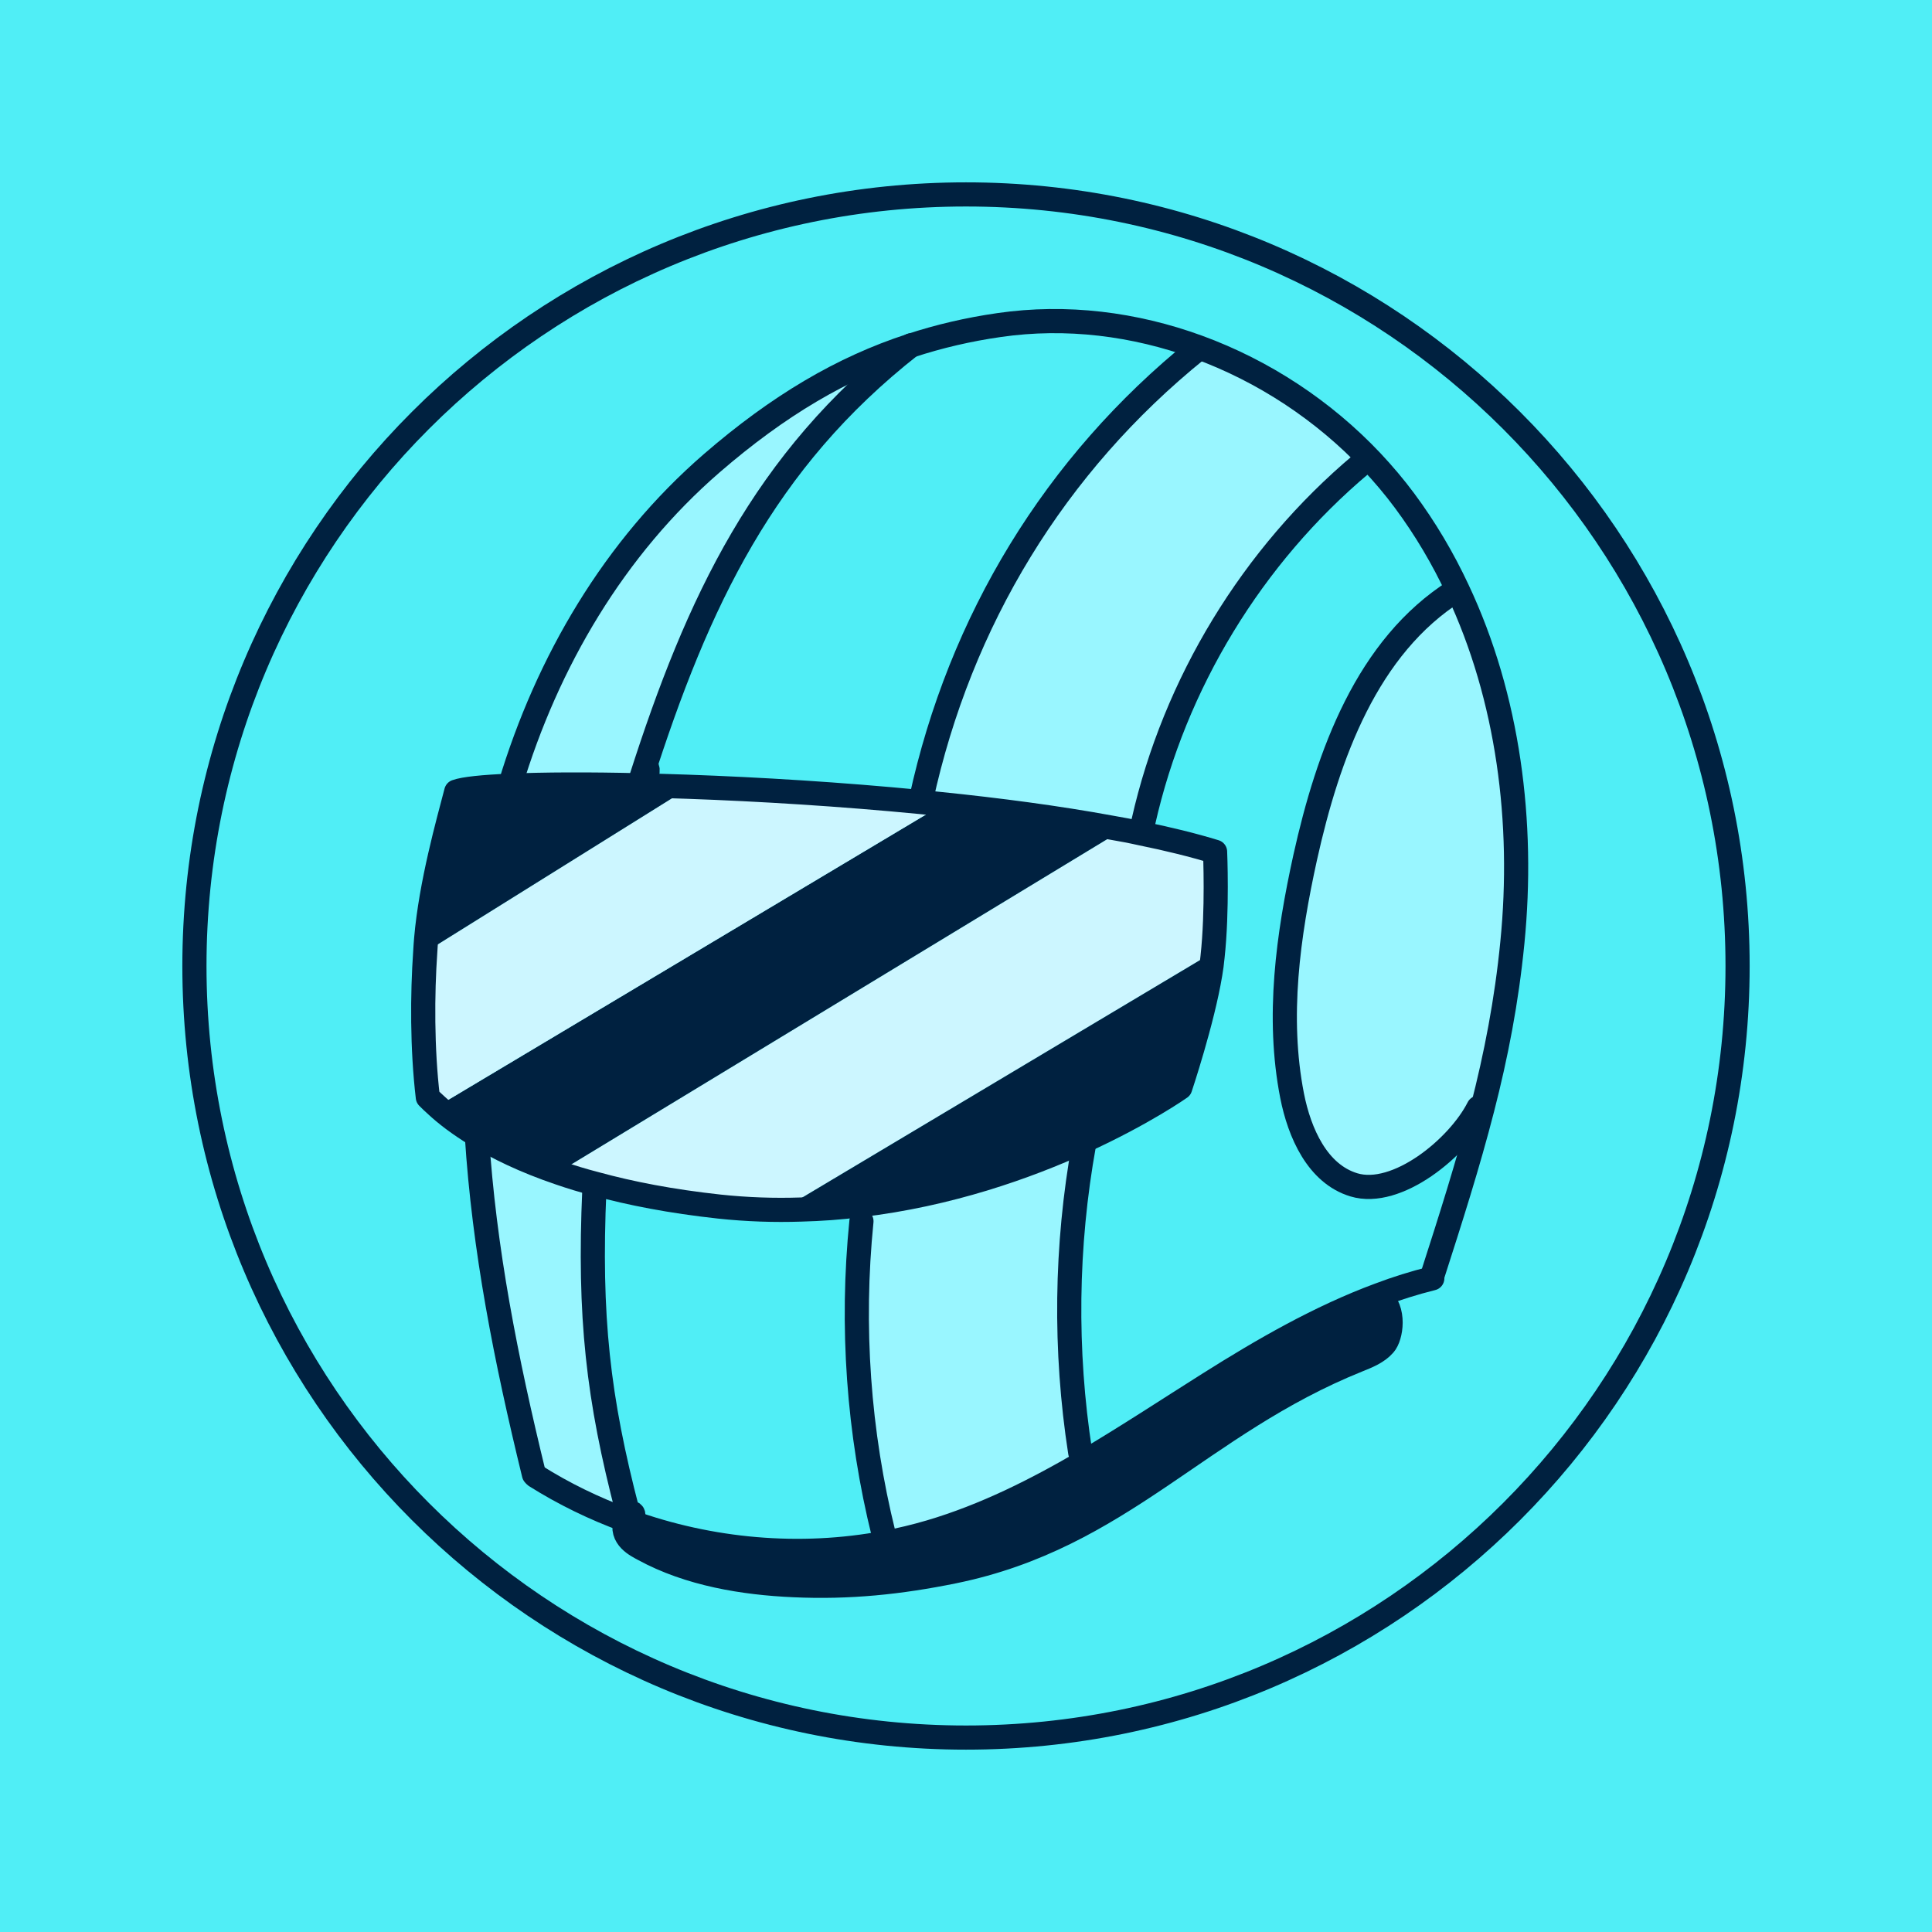 <svg width="52" height="52" viewBox="0 0 52 52" fill="none" xmlns="http://www.w3.org/2000/svg">
<rect x="0" y="0" width="52" height="52" fill="#808080" stroke="none"/>
<g clip-path="url(#clip0_26_81651)">
<rect width="52" height="52" fill="#50EEF6"/>
<path d="M26 52C40.359 52 52 40.359 52 26C52 11.641 40.359 0 26 0C11.641 0 0 11.641 0 26C0 40.359 11.641 52 26 52Z" fill="#50EEF6"/>
<path d="M26 46.767C37.469 46.767 46.767 37.469 46.767 26C46.767 14.531 37.469 5.233 26 5.233C14.531 5.233 5.233 14.531 5.233 26C5.233 37.469 14.531 46.767 26 46.767Z" fill="#50EEF6" stroke="#002140" stroke-width="0.65" stroke-miterlimit="10"/>
<path d="M16.966 40.814L16.922 40.945C16.894 40.935 16.866 40.925 16.842 40.914C15.994 40.603 15.181 40.208 14.416 39.727L14.371 39.682C13.616 36.588 13.031 33.642 12.834 30.559C13.377 30.887 14.104 31.247 15.063 31.573C15.364 31.677 15.689 31.777 16.039 31.867L15.997 32.019C15.848 35.435 16.094 37.633 16.897 40.7C16.908 40.745 16.932 40.793 16.966 40.814Z" fill="#99F6FF"/>
<path d="M19.154 12.471C20.954 10.913 22.67 9.902 24.508 9.304C20.563 12.398 18.777 16.191 17.25 20.968V21.137C15.838 21.103 14.62 21.11 13.73 21.148V21.134C14.731 17.808 16.534 14.741 19.154 12.471Z" fill="#99F6FF"/>
<path d="M36.916 12.419L36.636 12.495C33.708 14.956 31.614 18.393 30.773 22.124L30.711 22.432C30.448 22.373 30.171 22.321 29.89 22.273C28.475 22.013 26.886 21.802 25.252 21.636C25.097 21.618 24.941 21.605 24.785 21.587L24.792 21.515C25.837 16.71 28.392 12.502 32.216 9.414L32.244 9.342C34.006 9.986 35.622 11.048 36.916 12.419Z" fill="#99F6FF"/>
<path d="M29.073 39.093L29.212 39.328C27.883 40.107 26.512 40.796 25.038 41.232C24.64 41.35 24.238 41.447 23.83 41.523L23.785 41.298C23.103 38.553 22.902 35.687 23.186 32.87L23.138 32.437C25.543 32.154 27.627 31.413 29.143 30.721L29.177 30.797C28.683 33.531 28.648 36.349 29.073 39.093Z" fill="#99F6FF"/>
<path d="M39.232 15.876C40.602 18.783 41.025 22.144 40.706 25.366C40.551 26.945 40.267 28.405 39.897 29.842L39.793 29.814C39.246 30.894 37.595 32.24 36.439 31.891C35.459 31.593 34.975 30.496 34.777 29.492C34.362 27.374 34.667 25.18 35.13 23.075C35.743 20.317 36.795 17.399 39.183 15.897L39.232 15.876Z" fill="#99F6FF"/>
<path d="M37.138 34.905C37.567 35.248 37.443 35.982 37.259 36.19C37.076 36.401 36.802 36.508 36.543 36.612C32.275 38.332 30.185 41.371 25.675 42.295C24.221 42.593 22.847 42.734 21.362 42.665C20.019 42.606 18.548 42.368 17.326 41.7C17.16 41.61 16.672 41.388 16.842 40.917C16.866 40.924 16.894 40.935 16.922 40.945C19.119 41.741 21.532 41.956 23.83 41.523C24.238 41.447 24.64 41.35 25.038 41.232C26.512 40.796 27.883 40.108 29.212 39.329C30.34 38.664 31.434 37.941 32.538 37.245C33.992 36.328 35.515 35.449 37.121 34.853L37.138 34.905Z" fill="#002140"/>
<path d="M32.704 22.927C32.704 22.927 32.773 24.512 32.635 25.761L32.462 25.744L21.549 32.258L21.556 32.556C20.843 32.58 20.109 32.556 19.358 32.476C18.06 32.334 16.963 32.119 16.039 31.867C15.689 31.777 15.364 31.676 15.063 31.573L15.084 31.517L29.838 22.563L29.89 22.273C30.171 22.321 30.448 22.373 30.711 22.432C31.444 22.581 32.116 22.747 32.704 22.927Z" fill="#CCF6FF"/>
<path d="M32.462 25.744L32.635 25.761C32.621 25.917 32.6 26.066 32.576 26.208C32.365 27.488 31.766 29.278 31.766 29.278C31.766 29.278 30.787 29.97 29.143 30.721C27.627 31.413 25.543 32.154 23.138 32.438C22.625 32.504 22.096 32.542 21.556 32.556L21.549 32.258L32.462 25.744Z" fill="#002140"/>
<path d="M29.89 22.273L29.838 22.563L15.084 31.517L15.063 31.573C14.104 31.247 13.377 30.887 12.834 30.555C12.335 30.254 11.989 29.977 11.764 29.769L11.896 29.704L25.242 21.733L25.252 21.636C26.886 21.802 28.475 22.013 29.89 22.273Z" fill="#002140"/>
<path d="M25.252 21.636L25.242 21.733L11.896 29.704L11.764 29.77C11.654 29.673 11.574 29.593 11.515 29.534C11.36 28.219 11.366 26.762 11.446 25.613H11.47L18.507 21.221V21.176C20.452 21.245 22.643 21.38 24.785 21.588C24.941 21.605 25.097 21.619 25.252 21.636Z" fill="#CCF6FF"/>
<path d="M18.51 21.176V21.221L11.47 25.613H11.446C11.453 25.495 11.46 25.381 11.47 25.27C11.598 23.779 12.069 22.117 12.28 21.307C12.488 21.231 12.997 21.179 13.73 21.148C14.62 21.11 15.838 21.103 17.247 21.138C17.652 21.148 18.074 21.162 18.51 21.176Z" fill="#002140"/>
<path d="M13.73 21.133C14.731 17.807 16.534 14.741 19.154 12.47C20.954 10.913 22.67 9.902 24.508 9.303C25.277 9.051 26.066 8.867 26.89 8.749C28.7 8.486 30.538 8.718 32.244 9.341C34.006 9.985 35.622 11.048 36.916 12.418C37.231 12.754 37.529 13.104 37.803 13.474C38.363 14.228 38.837 15.031 39.232 15.876C40.602 18.783 41.025 22.144 40.706 25.366C40.551 26.945 40.267 28.405 39.897 29.842C39.516 31.326 39.048 32.794 38.547 34.351" stroke="#002140" stroke-width="0.65" stroke-linecap="round" stroke-linejoin="round"/>
<path d="M14.371 39.681C13.616 36.587 13.031 33.642 12.834 30.558" stroke="#002140" stroke-width="0.65" stroke-linecap="round" stroke-linejoin="round"/>
<path d="M14.416 39.727C15.181 40.208 15.994 40.603 16.842 40.914C16.866 40.925 16.894 40.935 16.922 40.945C19.119 41.741 21.532 41.956 23.83 41.523C24.238 41.447 24.64 41.35 25.038 41.233C26.512 40.797 27.883 40.108 29.212 39.329C30.34 38.664 31.434 37.941 32.538 37.245C33.992 36.328 35.515 35.449 37.121 34.854C37.588 34.677 38.066 34.528 38.55 34.407" stroke="#002140" stroke-width="0.65" stroke-linecap="round" stroke-linejoin="round"/>
<path d="M11.446 25.612C11.453 25.494 11.46 25.38 11.47 25.269C11.598 23.777 12.069 22.116 12.28 21.306C12.488 21.23 12.997 21.178 13.73 21.147C14.62 21.109 15.838 21.102 17.247 21.137C17.652 21.147 18.074 21.161 18.51 21.175C20.452 21.244 22.643 21.379 24.785 21.587C24.941 21.604 25.097 21.618 25.252 21.635C26.886 21.801 28.475 22.012 29.89 22.272C30.171 22.32 30.448 22.372 30.711 22.431C31.444 22.58 32.116 22.746 32.704 22.926C32.704 22.926 32.773 24.511 32.635 25.761C32.621 25.916 32.6 26.065 32.576 26.207C32.365 27.488 31.766 29.277 31.766 29.277C31.766 29.277 30.787 29.97 29.143 30.721C27.627 31.413 25.543 32.154 23.138 32.437C22.625 32.503 22.096 32.541 21.556 32.555C20.843 32.579 20.109 32.555 19.358 32.475C18.06 32.334 16.963 32.119 16.039 31.866C15.689 31.776 15.364 31.676 15.063 31.572C14.104 31.247 13.377 30.887 12.834 30.554C12.335 30.253 11.989 29.976 11.764 29.769C11.654 29.672 11.574 29.592 11.515 29.533C11.36 28.218 11.366 26.761 11.446 25.612Z" stroke="#002140" stroke-width="0.65" stroke-linecap="round" stroke-linejoin="round"/>
<path d="M16.842 40.917C16.672 41.388 17.16 41.609 17.326 41.7C18.548 42.367 20.019 42.606 21.362 42.665C22.847 42.734 24.221 42.592 25.675 42.295C30.185 41.371 32.275 38.332 36.543 36.612C36.802 36.508 37.076 36.401 37.259 36.189C37.443 35.982 37.567 35.248 37.138 34.905" stroke="#002140" stroke-width="0.65" stroke-linecap="round" stroke-linejoin="round"/>
<path d="M39.183 15.896C36.795 17.399 35.743 20.316 35.13 23.075C34.667 25.179 34.362 27.374 34.777 29.492C34.975 30.495 35.459 31.593 36.439 31.89C37.595 32.24 39.246 30.894 39.793 29.814" stroke="#002140" stroke-width="0.65" stroke-linecap="round" stroke-linejoin="round"/>
<path d="M36.636 12.494C33.708 14.955 31.614 18.392 30.773 22.123" stroke="#002140" stroke-width="0.65" stroke-linecap="round" stroke-linejoin="round"/>
<path d="M29.177 30.797C28.683 33.531 28.648 36.349 29.074 39.093" stroke="#002140" stroke-width="0.65" stroke-linecap="round" stroke-linejoin="round"/>
<path d="M32.216 9.414C28.392 12.501 25.837 16.71 24.792 21.514" stroke="#002140" stroke-width="0.65" stroke-linecap="round" stroke-linejoin="round"/>
<path d="M23.186 32.87C22.902 35.688 23.103 38.553 23.785 41.298" stroke="#002140" stroke-width="0.65" stroke-linecap="round" stroke-linejoin="round"/>
<path d="M24.522 9.293C24.522 9.293 24.512 9.3 24.508 9.303C20.563 12.398 18.777 16.191 17.25 20.967C17.378 20.943 17.465 20.794 17.42 20.67" stroke="#002140" stroke-width="0.65" stroke-linecap="round" stroke-linejoin="round"/>
<path d="M15.997 32.019C15.848 35.435 16.094 37.633 16.897 40.699C16.908 40.744 16.932 40.792 16.966 40.813C16.98 40.82 16.994 40.824 17.012 40.824C17.074 40.82 17.043 40.692 17.001 40.737" stroke="#002140" stroke-width="0.65" stroke-linecap="round" stroke-linejoin="round"/>
</g>
<defs>
<clipPath id="clip0_26_81651">
<rect width="52" height="52" fill="white"/>
</clipPath>
</defs>
</svg>
